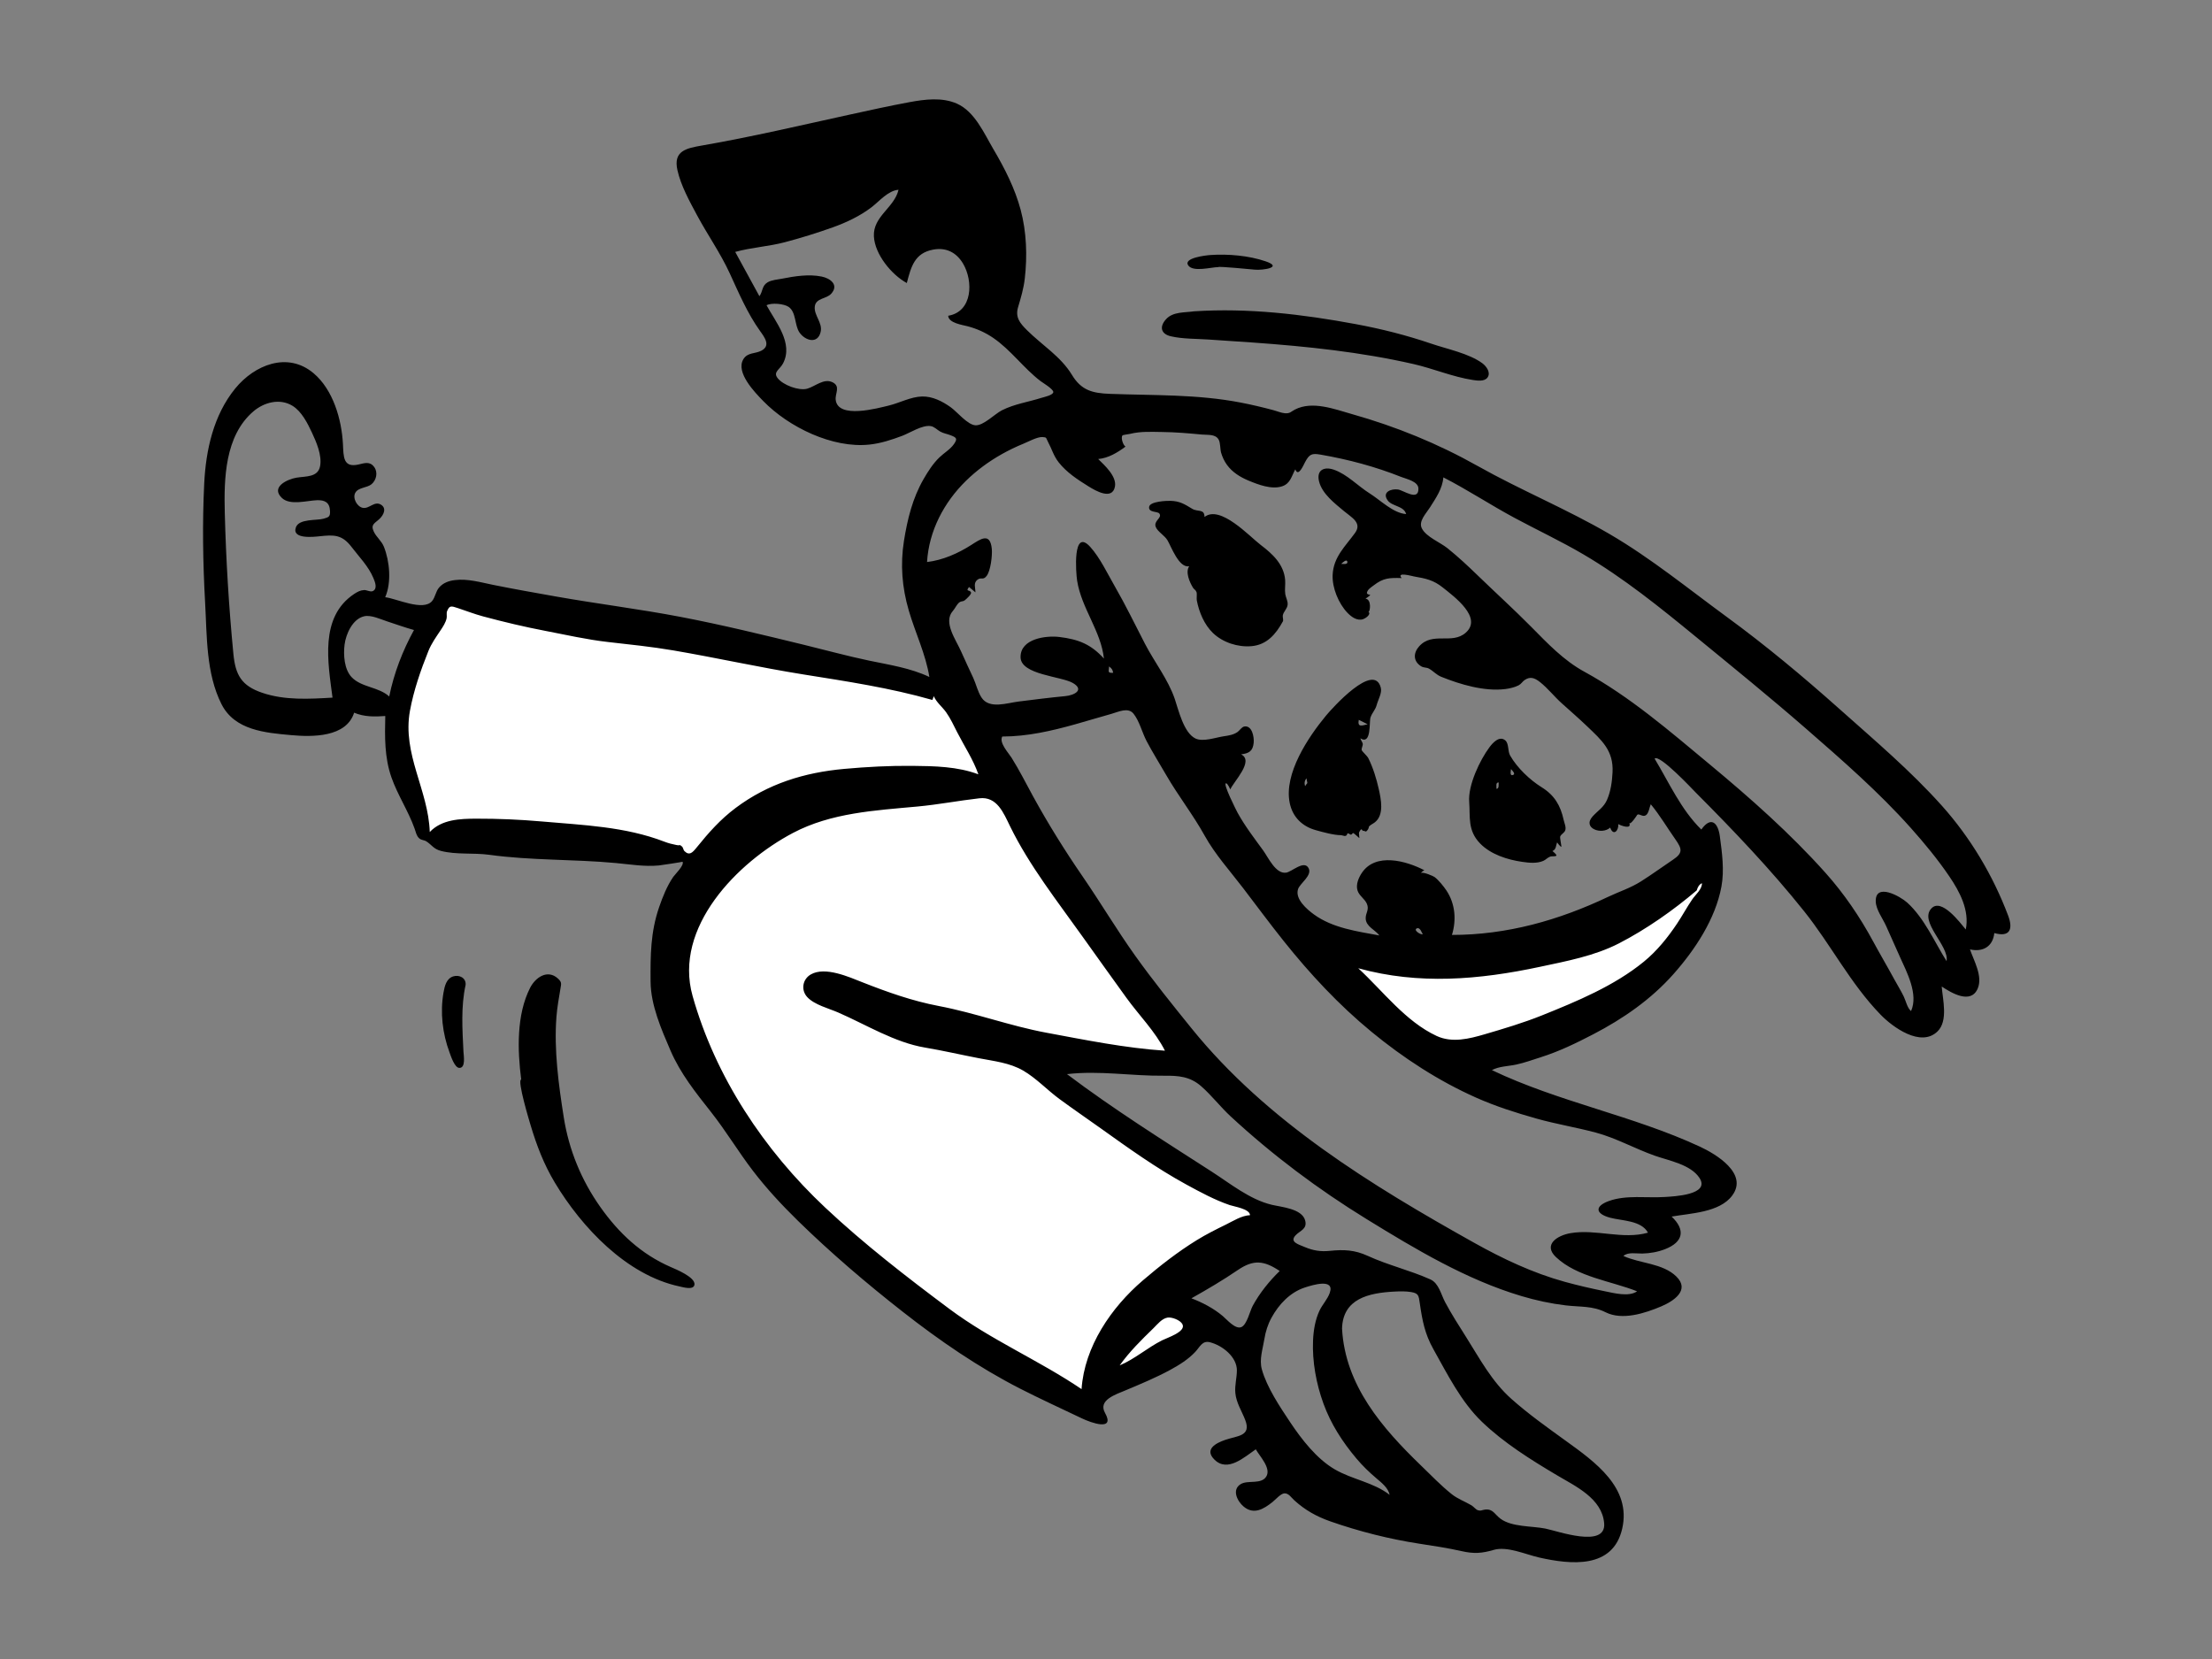 <svg xmlns="http://www.w3.org/2000/svg" viewBox="0 0 1024 768" version="1.1"><rect x="0" y="0" width="1024" height="768" fill="#808080" stroke="none"/><g id="react-group-128" stroke="none" stroke-width="1" fill="transparent" fill-rule="evenodd"><g id="react-group-129"><rect x="0" y="0" width="1024" height="768"></rect><path d="M720.391,432.873 C745.902,427.273 771.521,415.731 792.391,399.873 C788.015,416.547 781.9,437.405 768.979,449.487 C764.067,454.081 757.511,457.082 751.536,460.001 C742.748,464.292 733.735,468.13 724.663,471.776 C708.65,478.212 691.829,485.342 674.767,488.466 C670.031,489.332 667.619,488.482 663.676,485.64 C657.054,480.866 651.066,475.131 645.146,469.535 C635.656,460.564 626.425,451.303 617.391,441.873 C651.613,441.79 686.901,440.225 720.391,432.873 Z M474.391,489.873 C479.145,492.974 483.9,496.075 488.655,499.175 C522.233,521.075 555.812,542.974 589.391,564.873 C573.391,575.54 557.391,586.206 541.391,596.873 C547.058,602.873 552.724,608.873 558.391,614.873 C553.09,617.889 547.788,620.905 542.488,623.921 C532.768,629.452 523.048,634.981 513.329,640.512 C509.884,642.472 506.439,644.432 502.994,646.392 C502.184,646.853 501.037,647.817 500.186,647.741 C498.908,647.625 496.599,645.417 495.56,644.742 C492.275,642.605 488.995,640.461 485.719,638.31 C475.637,631.694 465.592,625.023 455.586,618.292 C431.056,601.789 406.58,585.088 383.097,567.114 C372.247,558.811 362.175,550.203 353.699,539.4 C344.373,527.514 336.671,514.389 329.9,500.908 C324.198,489.559 319.15,477.876 314.673,465.992 C313.134,461.908 309.325,455.369 309.394,450.882 C309.431,448.47 311.527,445 312.338,442.768 C314.262,437.477 316.187,432.185 318.111,426.894 C319.098,424.178 321.037,420.807 321.375,417.915 C321.786,414.424 320.092,409.647 319.547,406.198 C319.283,404.521 319.32,399.795 318.047,398.847 C317.201,398.216 314.009,398.536 312.991,398.457 C304.734,397.823 296.478,397.187 288.221,396.552 C266.079,394.849 243.939,393.146 221.798,391.443 C215.704,390.974 208.857,391.3 202.875,389.987 C198.356,388.996 195.531,385.372 194.18,381.135 C190.125,368.41 186.291,355.484 183.822,342.346 C181.434,329.648 183.74,319.768 188.947,308.019 C193.505,297.735 198.888,287.536 205.009,278.083 C206.775,275.356 206.765,275.94 209.934,276.505 C222.936,278.822 235.938,281.14 248.94,283.458 C292.947,291.303 336.954,299.147 380.961,306.992 C396.477,309.758 411.994,312.524 427.509,315.289 C429.775,315.694 434.22,315.596 436.217,316.842 C437.242,317.482 438.007,319.378 438.67,320.406 C441.543,324.859 444.416,329.312 447.289,333.766 C463.416,358.762 480.023,383.445 496.483,408.223 C514.786,435.772 533.088,463.323 551.391,490.873 C525.724,490.54 500.058,490.206 474.391,489.873 Z" id="react-path-130" fill="white"></path><path d="M443.025,47.994 C451.271,51.669 455.623,61.837 459.952,69.19 C465.148,78.014 469.855,87.255 472.509,97.191 C475.229,107.372 475.606,118.535 474.4,128.981 C473.87,133.577 472.626,137.76 471.312,142.157 C469.907,146.857 472.095,149.545 475.428,152.859 C482.352,159.743 491.07,165.025 496.209,173.506 C500.562,180.692 505.624,182.022 513.831,182.33 C534.214,183.095 554.189,182.464 574.383,186.363 C579.51,187.353 584.605,188.565 589.649,189.918 C591.306,190.362 593.039,191.138 594.747,191.294 C597.209,191.518 597.629,190.539 599.468,189.592 C607.56,185.427 617.83,189.428 625.918,191.713 C646.335,197.482 665.599,205.335 684.105,215.74 C704.088,226.976 725.391,235.698 745.19,247.268 C764.317,258.445 781.5,272.512 799.34,285.56 C817.482,298.831 834.69,313.191 851.467,328.143 C867.683,342.594 884.448,356.778 898.953,372.993 C912.177,387.776 922.624,405.277 929.632,423.874 C931.971,430.081 930.531,433.991 923.219,431.943 C922.572,438.222 917.891,440.846 911.957,439.504 C913.779,444.772 917.941,451.908 915.56,457.577 C912.393,465.114 903.322,459.628 898.874,456.691 C899.357,462.75 901.934,472.586 896.93,477.476 C889.175,485.053 876.087,475.397 870.594,469.735 C856.598,455.306 847.647,437.452 835.221,421.886 C819.82,402.594 802.471,384.405 785.059,366.94 C783.685,365.561 768.187,348.933 765.966,351.193 C772.728,362.39 778.132,374.715 787.586,384.017 C792.074,377.714 795.325,380.82 796.168,387.149 C797.18,394.757 798.308,402.769 796.905,410.394 C794.147,425.402 784.673,439.676 774.718,450.915 C764.304,462.67 751.374,471.621 737.503,478.826 C729.65,482.905 721.774,486.727 713.327,489.405 C709.544,490.605 705.755,491.996 701.869,492.829 C698.133,493.63 694.093,493.574 690.635,495.387 C721.61,510.175 755.88,516.405 786.928,530.812 C794.422,534.289 809.471,543.327 801.867,553.486 C795.985,561.346 782.617,561.624 773.843,563.192 C780.298,569.285 779.336,574.942 770.851,578.259 C767.442,579.591 763.889,580.209 760.254,580.304 C757.786,580.368 753.521,579.49 751.527,581.43 C759.22,584.955 769.708,584.741 776.031,590.934 C782.482,597.252 774.777,602.335 769.012,604.772 C761.429,607.976 751.002,611.356 743.288,607.492 C737.191,604.438 731.562,605.1 724.82,604.297 C717.868,603.469 710.996,601.981 704.29,599.98 C678.755,592.361 655.242,578.261 632.692,564.391 C610.163,550.534 589.152,534.791 569.722,516.826 C564.929,512.394 560.937,507.12 556.038,502.829 C550.882,498.313 545.484,497.908 538.888,497.983 C523.893,498.153 508.927,495.485 493.94,497.244 C515.481,513.479 538.244,527.779 560.904,542.361 C569.526,547.91 578.59,555.309 588.727,557.728 C593.174,558.79 602.716,559.494 604.193,564.977 C605.273,568.978 601.851,569.65 599.801,571.821 C596.832,574.965 601.012,576.016 604.076,577.319 C607.937,578.96 611.462,579.489 615.668,579.055 C622.106,578.39 627.157,578.611 633.156,581.369 C642.583,585.701 652.704,588.033 662.155,592.27 C666.069,594.025 667.098,599.255 668.987,602.806 C671.957,608.387 675.389,613.701 678.757,619.046 C685.106,629.122 690.585,639.486 699.594,647.524 C707.489,654.568 716.28,660.807 724.855,667 C738.247,676.675 755.283,688.637 750.979,707.614 C746.723,726.374 727.279,724.357 712.463,721.007 C706.227,719.597 697.705,715.654 691.418,717.507 C685.993,719.107 682.257,719.345 676.629,718.068 C670.103,716.586 663.536,715.622 656.925,714.6 C643.066,712.457 629.092,708.922 615.849,704.288 C609.497,702.065 604.192,699.098 599.189,694.556 C597.703,693.208 596.622,691.295 594.646,691.311 C592.966,691.325 590.367,694.307 589.067,695.342 C584.963,698.61 580.424,701.339 575.74,697.452 C572.75,694.97 570.089,689.57 574.413,687.014 C577.728,685.054 583.782,687.3 586.159,683.594 C588.648,679.714 583.084,674.085 581.342,670.931 C576.084,674.5 568.346,681.719 562.248,675.744 C557.363,670.959 562.798,668.055 567.303,666.524 C572.872,664.63 579.316,664.874 576.478,657.427 C574.865,653.198 572.285,649.408 571.87,644.792 C571.555,641.283 572.567,637.906 572.592,634.425 C572.636,628.203 565.946,622.844 560.118,621.37 C556.559,620.469 555.502,623.51 553.316,625.841 C550.104,629.267 546,631.831 541.909,634.066 C535.197,637.732 528.152,640.642 521.118,643.6 C516.457,645.56 508.218,648.128 511.546,654.068 C516.416,662.764 505.001,658.602 500.886,656.629 C491.312,652.039 481.644,647.657 472.19,642.816 C452.801,632.885 434.961,620.622 417.835,607.2 C401.023,594.023 384.608,580.026 369.333,565.083 C361.934,557.843 354.861,550.229 348.561,542.006 C341.794,533.174 336.096,523.597 329.201,514.853 C322.047,505.778 314.976,496.974 310.367,486.269 C306.097,476.35 301.25,465.278 301.173,454.381 C301.088,442.342 301.136,431.529 305.117,419.981 C306.778,415.163 308.773,410.145 311.668,405.932 C312.5,404.721 316.868,400.58 315.973,398.929 C316.023,399.022 306.049,400.546 305.006,400.645 C298.385,401.278 291.724,400.143 285.128,399.527 C265.624,397.707 245.936,398.389 226.504,395.711 C219.178,394.701 211.229,395.762 204.078,393.901 C200.7,393.023 199.868,391.088 197.386,389.505 C196.253,388.782 195.041,389.021 193.987,388.017 C192.753,386.841 192.486,385.144 191.94,383.61 C189.023,375.42 184.108,368.107 181.22,359.901 C177.973,350.671 178.12,341.106 178.356,331.458 C173.533,331.842 168.467,331.874 163.942,329.922 C160.29,341.399 144.561,341.192 134.892,340.321 C122.817,339.234 108.659,338.097 102.539,325.978 C95.347,311.735 95.822,294.444 94.952,278.9 C93.93,260.645 93.639,242.117 94.536,223.851 C95.299,208.315 98.839,192.188 108.884,179.858 C117.747,168.979 133.08,162.612 145.141,172.764 C154.206,180.396 158.164,194.141 158.757,205.588 C159.059,211.413 158.787,216.645 165.958,215.03 C168.715,214.409 171.221,213.405 173.254,216.233 C175.047,218.724 174.224,222.325 171.954,224.188 C169.897,225.878 165.895,225.592 164.486,228.104 C163.09,230.595 165.298,234.585 167.944,235.092 C170.957,235.669 173.277,231.798 176.311,233.594 C179.091,235.241 177.639,238.318 175.776,240.12 C173.572,242.254 171.449,242.699 173.025,246.076 C174.233,248.667 176.651,250.392 177.736,253.139 C180.414,259.916 181.298,269.654 178.32,276.47 C183.488,277.045 195.983,283.158 200.048,278.213 C201.523,276.419 201.699,273.784 203.293,271.954 C205.168,269.8 207.789,268.884 210.564,268.537 C216.497,267.795 222.567,269.6 228.33,270.763 C237.884,272.693 247.496,274.383 257.092,276.088 C276.401,279.519 295.889,281.907 315.15,285.593 C334.37,289.272 353.392,293.924 372.4,298.557 C382.368,300.986 392.29,303.716 402.332,305.82 C411.717,307.785 421.497,309.234 430.232,313.391 C428.505,302.709 423.686,292.893 420.682,282.567 C417.592,271.946 416.724,261.344 418.468,250.407 C420.067,240.386 422.435,230.647 427.548,221.791 C429.615,218.21 431.89,214.643 434.868,211.755 C436.985,209.701 439.966,207.993 441.64,205.544 C443.291,203.127 442.94,202.566 439.967,201.453 C438.314,200.833 436.813,200.646 435.246,199.778 C433.805,198.98 432.565,197.531 430.871,197.255 C426.963,196.617 421.25,200.405 417.67,201.753 C412.783,203.592 407.734,205.248 402.518,205.808 C385.399,207.646 365.097,197.716 353.361,185.686 C349.444,181.671 340.455,172.439 344.108,166.316 C346.036,163.084 349.483,163.852 352.377,162.384 C356.909,160.085 354.037,156.271 351.866,153.244 C345.952,144.998 341.986,135.561 337.752,126.386 C333.442,117.048 327.534,108.7 322.69,99.661 C319.213,93.175 315.183,85.92 313.585,78.702 C311.633,69.887 317.599,68.641 324.893,67.378 C347.963,63.382 370.678,58.013 393.541,53.014 C402.655,51.022 411.813,48.997 420.986,47.298 C428.135,45.974 436.16,44.936 443.025,47.994 Z M645.517,597.91 C633.62,598.522 621.65,601.164 621.269,615.046 C622.712,641.388 639.843,661.078 657.941,678.55 C662.507,682.958 666.976,687.631 671.935,691.604 C674.853,693.941 678.034,695.01 681.191,696.862 C681.965,697.316 683.302,698.837 684.021,699.068 C685.727,699.62 685.875,699 687.539,698.824 C691.167,698.442 691.837,700.97 694.595,703.038 C699.828,706.961 709.22,706.387 715.365,707.614 C721.04,708.747 743.63,716.93 742.614,705.144 C741.621,693.628 729.339,688.033 720.684,682.89 C708.621,675.722 696.186,667.963 686.029,658.194 C676.373,648.905 670.069,636.195 663.584,624.627 C659.542,617.418 658.423,611.305 657.256,603.249 C656.762,599.841 656.712,598.726 653.378,598.151 C650.8,597.707 648.118,597.776 645.517,597.91 Z M604.125,595.996 C597.252,598.223 592.061,603.735 588.64,609.969 C586.889,613.16 585.885,616.378 585.306,619.946 C584.569,624.487 582.873,629.337 584.142,633.902 C586.444,642.188 592.485,651.234 597.23,658.343 C602.565,666.338 609.493,675.312 617.912,680.213 C626.015,684.931 635.801,686.188 643.316,692.011 C642.643,688.809 639.64,686.445 637.283,684.448 C633.847,681.537 630.842,678.647 627.923,675.181 C621.467,667.517 616.101,659.217 612.662,649.762 C609.33,640.6 607.422,630.288 607.847,620.521 C608.049,615.873 608.848,610.935 610.855,606.695 C612.195,603.861 614.572,601.451 615.599,598.471 C617.949,591.639 607.553,594.885 604.125,595.996 Z M453.413,369.547 C443.818,370.637 434.305,372.48 424.64,373.373 C405.101,375.177 384.82,376.244 367.114,385.577 C341.351,399.159 311.681,429.299 320.616,461.047 C331.171,498.55 353.736,532.462 381.988,559.001 C400.024,575.943 419.777,591.21 439.591,606 C458.756,620.307 480.928,629.691 500.686,643.066 C502.025,623.357 514.409,605.283 529.053,592.744 C536.922,586.007 545.181,579.552 554.005,574.111 C558.34,571.437 562.83,569.178 567.401,566.945 C570.871,565.251 574.705,562.729 578.671,562.54 C578.607,559.634 571.318,558.561 569.307,557.877 C562.367,555.518 555.707,551.903 549.279,548.401 C535.284,540.777 522.353,531.473 509.403,522.229 C503.073,517.711 496.643,513.328 490.381,508.714 C484.742,504.56 479.743,499.156 473.684,495.619 C467.451,491.981 460.083,491.221 453.129,489.88 C444.775,488.268 436.555,486.354 428.161,484.94 C414.144,482.579 400.913,474.324 387.991,468.699 C383.647,466.807 377.018,465.166 373.702,461.584 C370.697,458.339 371.482,453.328 375.334,451.104 C381.959,447.28 393,452.267 399.264,454.735 C410.852,459.3 422.36,463.386 434.657,465.725 C451.501,468.929 467.508,474.926 484.375,478.065 C502.564,481.449 520.796,485.153 539.288,486.401 C534.757,477.422 527.245,469.962 521.394,461.84 C514.681,452.523 507.978,443.2 501.323,433.841 C489.594,417.342 476.514,400.763 467.599,382.526 C464.542,376.274 461.534,368.624 453.413,369.547 Z M540.516,609.953 C537.846,610.38 535.83,613.05 534.015,614.815 C528.396,620.277 522.896,625.685 518.321,632.089 C525.4,629.099 531.173,623.888 537.997,620.463 C540.456,619.228 549.14,616.476 547.39,613.036 C546.406,611.104 542.481,609.639 540.516,609.953 Z M573.002,587.954 C566.071,592.684 558.856,596.913 551.547,601.025 C556.673,602.973 561.792,605.661 565.999,609.192 C567.923,610.807 571.878,615.534 574.66,614.346 C577.246,613.242 578.651,606.844 579.903,604.535 C583.108,598.623 587.592,593.039 592.413,588.377 C585.17,583.529 580.316,582.963 573.002,587.954 Z M514.5,330.468 C508.953,332.012 503.449,333.699 497.906,335.255 C486.839,338.362 475.529,340.959 463.972,340.959 C462.399,343.853 466.904,348.573 468.288,350.78 C471.921,356.575 475.023,362.79 478.317,368.789 C485.3,381.505 492.919,393.728 501.138,405.678 C509.442,417.752 516.943,430.398 525.447,442.326 C533.678,453.872 542.732,465.088 551.648,476.112 C586.386,519.063 634.802,548.683 682.387,575.292 C695.725,582.75 709.621,589.321 724.392,593.394 C730.491,595.076 736.712,596.5 742.916,597.753 C747.085,598.594 754.022,600.479 757.861,597.782 C745.808,593.006 730.014,591.164 720.278,581.923 C714.251,576.202 720.861,571.934 727.006,570.871 C738.897,568.814 751.221,573.994 762.893,570.633 C759.773,564.909 750.806,565.182 745.351,563.713 C738.454,561.854 738.198,558.369 744.765,555.999 C752.847,553.082 762.164,554.664 770.587,554.127 C774.698,553.865 791.928,553.178 786.724,545.281 C782.628,539.068 772.657,537.326 766.131,535.034 C756.975,531.819 748.081,526.801 738.756,524.31 C729.635,521.873 720.342,520.376 711.221,517.803 C701.702,515.118 692.329,512.134 683.283,508.105 C665.843,500.337 649.674,489.791 634.946,477.685 C619.77,465.209 606.466,450.912 594.225,435.58 C587.784,427.514 581.655,419.214 575.39,411.014 C569.338,403.096 562.495,395.549 557.65,386.808 C552.293,377.14 545.35,368.315 539.802,358.681 C536.796,353.46 533.561,348.339 530.758,343.006 C528.766,339.214 527.409,333.654 524.715,330.359 C522.182,327.262 517.754,329.563 514.5,330.468 Z M258.277,452.984 C260.136,454.683 259.827,455.383 259.469,457.541 C258.736,461.963 257.927,466.303 257.587,470.79 C256.421,486.136 258.585,502.051 260.976,517.208 C263.363,532.331 269.101,546.303 277.944,558.811 C286.512,570.93 296.854,580.585 310.479,586.532 C312.818,587.553 322.081,591.299 321.482,594.755 C321.032,597.354 316.223,595.884 314.494,595.513 C290.003,590.265 269.247,568.118 256.87,547.502 C251.746,538.968 248.45,530.291 245.62,520.858 C245.206,519.48 239.275,499.963 241.278,499.718 C239.549,486.203 239.032,469.771 245.419,457.262 C247.805,452.59 253.396,448.527 258.277,452.984 Z M215.548,455.891 C213.313,466.079 214.052,476.474 214.545,486.794 C214.635,488.673 215.709,494.468 212.6,494.357 C210.403,494.279 208.652,488.669 208.113,487.23 C204.848,478.498 203.688,468.663 205.319,459.459 C205.834,456.545 206.612,453.01 209.816,451.998 C212.603,451.118 215.795,452.69 215.548,455.891 Z M787.868,408.855 C786.491,409.52 785.884,410.786 785.473,412.176 C774.699,421.36 762.024,430.249 749.426,436.73 C738.172,442.518 725.14,444.958 712.857,447.576 C684.766,453.564 656.795,455.983 628.778,448.233 C640.227,458.797 650.609,472.834 665.042,479.564 C672.213,482.908 680.15,480.891 687.38,478.773 C696.251,476.174 705.176,473.519 713.761,470.073 C729.982,463.563 747.332,456.359 760.972,445.2 C767.019,440.253 771.948,434.138 776.287,427.677 C778.772,423.976 780.875,420.018 783.39,416.344 C784.839,414.226 788.013,411.617 787.868,408.855 Z M668.175,220.993 C667.763,226.218 664.686,230.607 661.972,234.897 C660.126,237.814 656.531,241.332 658.236,244.641 C660.26,248.568 666.713,251.077 670.057,253.763 C675.008,257.74 679.645,262.085 684.204,266.5 C692.384,274.423 700.854,282.103 708.859,290.195 C716.466,297.883 723.847,305.716 733.441,310.958 C754.505,322.467 773.05,338.548 791.456,353.839 C810.222,369.428 828.757,385.815 845.041,404.026 C853.755,413.771 860.997,424.468 867.209,435.95 C870.403,441.857 873.827,447.634 877.027,453.539 C878.443,456.151 880.042,458.688 881.33,461.368 C882.287,463.359 882.91,466.583 884.678,468.058 C888.178,460.293 882.718,450.022 879.553,443.027 C877.39,438.246 875.267,433.446 873.132,428.651 C871.633,425.288 868.519,421.228 868.348,417.475 C867.932,408.35 879.682,414.915 882.904,417.84 C890.88,425.08 895.48,435.964 901.125,444.946 C902.453,437.795 888.216,426.752 894.11,420.519 C898.785,415.576 907.403,427.156 910.019,430.292 C911.813,421.45 907.215,412.8 902.409,405.723 C897.054,397.835 890.864,390.334 884.521,383.23 C869.694,366.627 852.749,351.849 835.985,337.252 C819.309,322.73 802.14,308.799 785.043,294.778 C768.44,281.163 751.588,267.549 733.031,256.649 C722.626,250.537 711.712,245.424 701.09,239.719 C689.966,233.745 679.42,226.748 668.175,220.993 Z M523.144,200.852 C522.659,200.973 519.852,201.31 519.642,201.557 C518.727,202.635 519.947,206.121 521.026,206.747 C517.303,209.53 513.121,212.063 508.389,212.496 C511.366,215.417 517.022,220.527 516.142,225.238 C514.931,231.719 507.144,227.174 503.99,225.213 C498.929,222.064 493.757,218.724 490.051,213.976 C487.698,210.963 486.897,207.768 485.136,204.523 C484.18,202.76 484.736,202.441 482.618,202.319 C480.198,202.182 476.058,204.477 473.815,205.389 C470.351,206.799 466.973,208.426 463.715,210.264 C457.705,213.657 452.079,217.774 447.15,222.611 C436.944,232.623 430.032,245.777 429.156,260.18 C436.399,259.321 443.485,256.198 449.588,252.302 C453.935,249.528 458.369,246.268 459.136,254.096 C459.434,257.145 458.581,264.245 456.751,266.604 C455.042,268.807 454.304,267.021 452.53,268.342 C450.479,269.872 451.562,272.074 451.562,274.222 C450.573,273.392 449.585,272.563 448.598,271.733 C446.81,274.069 448.833,272.818 449.508,274.231 C449.902,275.055 447.208,277.427 446.67,277.847 C445.557,278.717 444.942,277.997 443.669,279.247 C442.851,280.051 441.969,281.855 441.082,282.859 C436.497,288.047 442.568,296.177 444.969,301.678 C446.746,305.752 448.685,309.745 450.534,313.784 C451.888,316.74 452.619,320.249 454.417,322.973 C457.985,328.38 466.161,325.426 471.498,324.764 C478.737,323.865 485.846,322.945 493.093,322.264 C497.341,321.865 502.141,319.393 496.686,316.194 C491.272,313.02 472.569,312.419 472.448,304.254 C472.32,295.574 484.38,294.131 490.428,294.877 C499.275,295.967 504.992,298.2 511.044,304.877 C509.688,292.144 500.654,281.613 498.638,268.838 C498.09,265.368 496.407,243.98 504.746,253.22 C509.212,258.169 512.749,265.659 516.05,271.382 C521.046,280.046 525.4,289.049 529.987,297.93 C534.363,306.406 540.774,314.55 543.839,323.567 C545.564,328.639 547.971,339.299 553.445,341.887 C556.952,343.546 562.873,341.375 566.495,340.846 C568.733,340.519 570.916,340.199 572.836,338.907 C573.83,338.238 574.812,336.504 576.067,336.31 C579.683,335.751 580.616,341.275 580.37,343.818 C579.99,347.74 578.189,348.757 574.531,349.213 C580.697,352.234 571.197,361.684 569.53,365.452 C569.443,365.259 568.361,362.611 567.557,362.614 C565.959,362.619 572.453,375.404 572.943,376.293 C576.349,382.464 580.626,388.012 584.763,393.7 C587.141,396.969 590.563,404.702 595.4,403.971 C598.079,403.567 603.645,398.051 605.75,401.833 C607.649,405.244 601.783,408.903 600.9,411.615 C599.419,416.164 604.991,420.947 608.274,423.332 C616.976,429.653 628.259,431.145 638.557,433.053 C636.589,430.4 632.303,428.955 632.218,425.156 C632.16,422.573 633.986,421.163 632.752,418.352 C631.736,416.037 629.189,414.692 628.431,412.211 C627.595,409.475 628.913,406.367 630.417,404.107 C636.79,394.526 651.026,398.513 659.374,402.866 C658.758,403.137 658.246,403.529 657.84,404.042 L657.742,404.172 L657.764,404.157 C658.835,403.501 663.479,405.557 664.058,405.974 C665.887,407.292 668.354,410.364 669.617,412.267 C673.683,418.394 674.265,425.862 672.153,432.807 C697.61,432.807 721.592,426.022 744.374,415.207 C749.577,412.738 754.688,411.157 759.617,408.049 C764.681,404.858 769.492,401.315 774.465,397.993 C779.136,394.872 778.714,392.998 775.585,388.561 C771.775,383.161 768.419,377.404 764.19,372.311 C763.541,373.722 763.287,376.545 761.899,377.412 C760.365,378.37 758.957,376.467 757.923,377.187 C758.015,377.123 754.747,382.2 754.221,380.936 C755.583,384.207 750.131,382.117 749.165,381.511 C749.39,384.577 746.842,387.216 745.411,383.118 C741.524,386.675 732.307,383.419 737.278,377.934 C739.732,375.226 742.403,373.787 743.946,370.252 C745.673,366.296 746.276,361.818 746.493,357.541 C747.005,347.458 741.549,342.75 734.709,336.212 C730.89,332.561 726.902,329.096 722.973,325.566 C719.519,322.464 716.531,318.622 712.907,315.746 C710.304,313.681 708.227,313.087 705.701,314.88 C704.66,315.619 704.321,316.558 702.984,317.27 C701.27,318.183 698.728,318.748 696.816,318.986 C687.204,320.183 676.079,316.888 667.271,313.338 C664.859,312.366 663.704,310.784 661.616,309.581 C660.296,308.82 659.171,309.281 657.77,308.372 C654.108,305.997 654.292,302.185 656.954,299.217 C663.191,292.262 672.15,298.518 678.524,292.902 C686.466,285.904 673.225,276.228 667.876,271.945 C663.595,268.516 659.917,267.774 654.685,266.874 C653.589,266.685 646.321,264.587 648.864,267.603 C643.217,267.457 640.44,267.48 635.894,271.005 C634.701,271.929 633.115,272.803 632.787,274.38 C632.614,275.212 634.328,275.379 634.332,275.371 C634.101,275.93 632.376,276.945 632.127,277.123 C635.035,277.468 634.28,283.176 633.53,283.208 L633.486,283.203 L633.571,283.277 C634.841,284.479 631.976,286.331 631.004,286.642 C628.245,287.525 625.627,285.606 623.782,283.689 C619.652,279.398 616.653,272.098 616.918,266.15 C617.289,257.802 622.771,252.962 627.293,246.704 C630.678,242.022 625.649,239.532 622.149,236.594 C617.865,233.001 612.039,228.583 610.63,222.859 C609.347,217.645 612.904,215.861 617.462,217.429 C623.622,219.547 628.607,224.998 634.066,228.409 C638.911,231.436 645.027,237.617 650.947,237.97 C649.861,234.105 644.482,234.515 642.401,231.644 C639.653,227.851 643.922,226.16 647.152,226.595 C649.659,226.932 656.812,232.24 656.626,226.12 C656.526,222.841 651.057,221.743 648.676,220.795 C636.577,215.979 624.184,212.694 611.353,210.463 C607.194,209.741 606.13,210.247 604.12,214.002 C603.438,215.277 600.986,221.143 599.642,217.254 C597.884,220.441 597.372,223.837 593.55,225.119 C588.686,226.749 582.433,224.336 577.952,222.465 C574.106,220.859 570.451,218.607 567.983,215.173 C566.755,213.466 565.86,211.571 565.28,209.551 C564.788,207.836 565.021,205.025 564.131,203.467 C562.644,200.862 559.099,201.424 556.362,201.164 C550.252,200.583 544.219,200.058 538.077,199.986 C532.974,199.927 528.102,199.617 523.144,200.852 Z M655.983,429.742 C654.029,430.442 657.5,432.781 658.647,432.505 C658.177,431.747 657.397,429.236 655.983,429.742 Z M657.742,404.172 L657.689,404.213 C657.621,404.274 657.576,404.352 657.556,404.449 C657.6,404.377 657.646,404.308 657.693,404.24 L657.742,404.172 Z M696.828,342.74 C698.598,344.226 697.884,347.667 699.095,349.781 C702.336,355.441 708.177,361.024 713.681,364.443 C719.609,368.124 722.414,372.901 723.866,379.569 C724.167,380.947 725.073,382.86 724.631,384.287 C724.217,385.62 722.72,386.063 722.26,387.251 C722.049,387.794 722.931,391.997 722.824,392.01 C722.313,392.072 720.821,389.957 720.83,389.968 C720.239,391.434 720.444,393.1 718.851,393.885 L718.657,393.971 L718.682,393.99 C719.079,394.297 720.891,395.801 720.459,396.132 C719.856,396.592 718.382,396.277 717.63,396.545 C716.443,396.969 715.587,398.026 714.445,398.518 C711.382,399.837 707.85,399.43 704.617,398.965 C697.807,397.987 690.144,395.551 685.221,390.506 C679.258,384.395 680.673,378.063 680.135,371.208 C679.531,363.518 685.078,351.861 689.534,345.899 C691.054,343.863 694.1,340.453 696.828,342.74 Z M206.975,282.908 C206.59,283.818 206.974,285.238 206.748,286.237 C206.292,288.261 205.118,290.033 203.988,291.732 C201.873,294.912 199.745,297.826 198.302,301.414 C194.759,310.221 191.473,319.713 189.776,329.051 C186.136,349.099 198.289,365.634 198.951,385.16 C204.532,379.284 213.019,379.003 220.581,378.986 C230.644,378.964 240.614,379.387 250.639,380.268 C269.817,381.954 289.422,382.638 307.598,389.648 C309.599,390.42 311.1,390.754 313.109,391.175 C315.316,391.638 314.147,390.605 315.761,391.911 C316.195,392.263 316.368,393.532 316.822,393.977 C319.17,396.274 320.576,394.713 322.565,392.249 C328.037,385.466 333.497,379.302 340.537,374.031 C355.534,362.8 372.332,357.614 390.819,355.944 C401.415,354.987 411.761,354.435 422.403,354.538 C432.564,354.636 443.292,354.822 452.918,358.458 C450.524,351.606 446.435,345.466 443.138,339.038 C441.537,335.917 440.052,332.636 438.016,329.764 C436.227,327.239 433.526,325.176 432.287,322.293 C432.066,322.872 431.845,323.451 431.623,324.029 C412.076,318.43 391.919,315.414 371.878,312.212 C351.747,308.995 331.866,304.537 311.778,301.108 C301.692,299.386 291.569,298.351 281.41,297.197 C271.631,296.087 262.203,293.916 252.561,292.071 C242.796,290.202 233.292,287.938 223.69,285.364 C219.664,284.285 215.853,282.796 211.935,281.497 C208.81,280.462 208.1,280.24 206.975,282.908 Z M639.232,318.452 C639.816,320.849 637.95,323.941 637.352,326.217 C636.674,328.798 635.203,329.832 634.436,332.179 C633.77,334.218 634.971,345.028 629.758,341.8 C629.918,342.576 630.776,343.64 630.864,344.332 C630.976,345.193 630.138,346.511 630.381,347.254 C630.6,347.923 632.89,349.882 633.445,350.999 C635.634,355.387 637.181,360.438 638.26,365.218 C639.384,370.201 640.75,377.105 636.623,380.545 C635.631,381.371 634.767,381.593 633.749,382.586 C633.63,383.504 633.211,384.263 632.492,384.862 C632.098,384.973 631.781,384.875 631.544,384.568 C630.286,385.25 630.705,382.385 629.227,385.169 C628.87,385.841 629.514,388.146 629.195,387.909 C628.615,387.482 626.866,385.657 626.299,385.623 C625.03,387.35 625.059,385.591 623.719,385.837 C623.666,386.553 623.278,386.947 622.554,387.018 C621.989,386.889 621.425,386.758 620.861,386.628 C617.448,386.648 612.407,385.216 609.13,384.311 C602.875,382.584 598.412,378.28 597.055,371.759 C594.229,358.175 605.654,341.194 613.822,331.317 C616.612,327.943 636.207,306.042 639.232,318.452 Z M693.781,362.214 C693.693,363.355 694.046,365.06 692.764,365.186 C692.822,363.899 692.281,362.25 693.781,362.214 Z M604.781,360.28 C605.364,363.569 605.498,361.691 604.175,363.953 C603.73,362.621 603.932,361.397 604.781,360.28 Z M699.491,356.039 C699.999,356.671 701.944,358.377 700.269,358.814 C698.804,359.195 699.429,356.818 699.491,356.039 Z M629.022,333.239 C628.356,336.778 630.363,335.931 633.124,335.288 C631.757,334.605 630.389,333.922 629.022,333.239 Z M117.271,190.469 C104.045,201.818 103.646,221.663 104.063,237.637 C104.63,259.342 105.947,281.107 108.045,302.716 C108.993,312.48 111.778,317.452 121.416,320.724 C131.857,324.268 143.103,323.582 153.933,322.953 C151.862,306.852 147.809,285.669 163.96,274.953 C165.438,273.973 166.79,273.249 168.589,273.156 C169.777,273.095 171.481,274.172 172.609,273.621 C174.89,272.506 173.585,269.348 172.838,267.561 C170.567,262.129 166.233,257.782 162.717,253.173 C158.301,247.387 154.507,247.543 147.913,248.257 C145.284,248.543 134.942,249.721 136.978,244.108 C138.457,240.027 146.582,241.049 149.874,240.104 C152.369,239.387 152.878,239.071 152.771,236.521 C152.602,232.536 150.317,231.454 146.772,231.563 C142.212,231.702 134.317,234.126 130.52,230.54 C125.098,225.418 133.139,221.832 137.216,221.136 C141.484,220.408 147.192,221.071 148.177,215.788 C149.115,210.749 146.457,204.651 144.38,200.214 C142.37,195.922 139.623,190.452 135.429,187.875 C129.511,184.24 122.21,186.23 117.271,190.469 Z M168.605,285.287 C163.233,286.492 160.142,293.487 159.518,298.378 C158.915,303.109 159.326,309.861 162.795,313.497 C167.348,318.268 175.285,317.947 180.185,322.425 C182.356,311.649 186.37,301.279 191.643,291.65 C187.479,290.503 183.421,289.02 179.315,287.689 C176.311,286.716 171.831,284.563 168.605,285.287 Z M513.437,308.502 C514.642,309.532 515.023,309.845 515.334,311.462 C512.474,311.643 513.335,310.724 513.437,308.502 Z M541.803,231.852 C546.273,231.968 548.363,233.415 551.95,235.557 C554.506,237.084 557.607,235.441 557.607,239.32 C564.904,233.585 578.512,248.393 583.627,252.272 C589.023,256.363 594.336,261.179 594.933,268.48 C595.11,270.642 594.662,272.858 594.987,275.011 C595.232,276.633 596.259,278.254 596.084,279.936 C595.878,281.886 594.229,283.026 593.849,284.859 C593.699,285.585 594.213,287.043 593.894,287.63 C590.623,293.627 586.431,298.547 579.254,299.14 C573.003,299.657 566.097,297.426 561.541,293.064 C557.499,289.195 555.089,283.397 554.042,277.975 C553.86,277.037 554.205,274.888 553.896,274.095 C553.447,272.939 552.771,272.919 552.214,271.984 C550.737,269.504 548.617,264.83 550.534,262.105 C545.808,263.172 542.216,253.046 540.452,250.093 C539.129,247.882 535.941,246.151 535.056,244 C533.842,241.05 538.204,239.784 536.693,237.729 C535.884,236.629 531.542,237.378 531.968,234.622 C532.364,232.073 540.096,231.807 541.803,231.852 Z M633.355,283.106 C633.398,283.16 633.441,283.192 633.485,283.204 L633.486,283.203 L633.471,283.19 L633.355,283.106 Z M620.878,261.026 C621.288,260.674 623.484,258.451 623.742,260.118 C623.953,261.484 621.535,261.026 620.878,261.026 Z M415.951,87.858 C411.185,88.149 406.937,93.294 403.387,95.995 C398.086,100.027 391.822,102.987 385.575,105.225 C378.303,107.828 370.828,110.145 363.362,112.12 C355.789,114.124 347.901,114.534 340.352,116.616 C344.087,123.452 347.823,130.289 351.559,137.126 C353.197,134.871 352.637,132.325 355.333,130.704 C357.204,129.579 359.912,129.425 362.027,129.009 C367.915,127.85 374.376,126.824 380.353,128.023 C384.209,128.797 388.5,131.766 384.848,135.912 C382.543,138.528 377.582,137.856 377.177,142.011 C376.789,145.992 380.854,149.412 379.913,153.598 C378.59,159.482 372.711,157.72 370.097,153.916 C367.766,150.524 368.65,144.492 365.051,142.046 C362.904,140.587 357.165,140.061 354.853,141.31 C359.102,149.152 367.36,158.821 362.516,168.196 C361.027,171.076 357.775,172.174 359.955,175.004 C362.469,178.268 369.723,180.957 373.585,179.958 C377.201,179.023 381.344,174.949 385.411,176.965 C389.251,178.868 386.53,182.099 386.869,185.088 C387.891,194.091 406.355,188.956 411.368,187.761 C416.397,186.563 421.644,183.664 426.835,183.545 C431.731,183.432 436.277,185.792 440.156,188.556 C443.061,190.626 447.895,196.682 451.58,196.884 C455.278,197.087 460.519,191.613 463.782,189.956 C469.636,186.982 476.035,186.122 482.239,184.14 C483.224,183.826 487.527,182.941 487.605,181.504 C487.678,180.123 482.592,177.102 481.728,176.442 C473.835,170.415 468.054,162.106 459.843,156.462 C456.182,153.945 452.227,152.171 447.95,151.038 C445.576,150.41 439.112,149.563 438.942,146.178 C450.331,144.27 450.615,130.061 445.812,122.004 C442.757,116.88 438.018,114.443 432.032,115.545 C423.358,117.143 421.772,123.492 419.786,131.026 C412.698,127.17 404.971,117.727 404.55,109.406 C404.083,100.155 414.016,96.177 415.951,87.858 Z M627.546,150.03 C639.496,152.247 651.185,155.202 662.693,159.129 C669.781,161.548 680.094,163.628 686.224,168.166 C688.013,169.492 690.267,172.408 688.634,174.738 C687.227,176.747 683.782,176.206 681.746,175.893 C672.494,174.47 663.43,170.598 654.277,168.51 C629.95,162.962 604.993,160.355 580.139,158.579 C573.285,158.09 566.426,157.667 559.572,157.185 C553.864,156.785 547.591,156.966 542.002,155.674 C537.594,154.655 536.496,151.416 539.797,147.769 C543.015,144.215 548.413,144.769 552.724,144.12 C577.808,142.482 602.91,145.459 627.546,150.03 Z M585.973,121.001 C594.105,123.803 584.601,125.139 581.044,124.845 C579.838,124.746 563.932,123.168 563.932,123.657 C560.757,123.657 552.358,126.085 550.078,122.875 C547.629,119.428 558.113,118.218 560.232,118.065 C568.379,117.478 578.142,118.304 585.973,121.001 Z" id="react-path-131" fill="black "></path></g></g></svg>